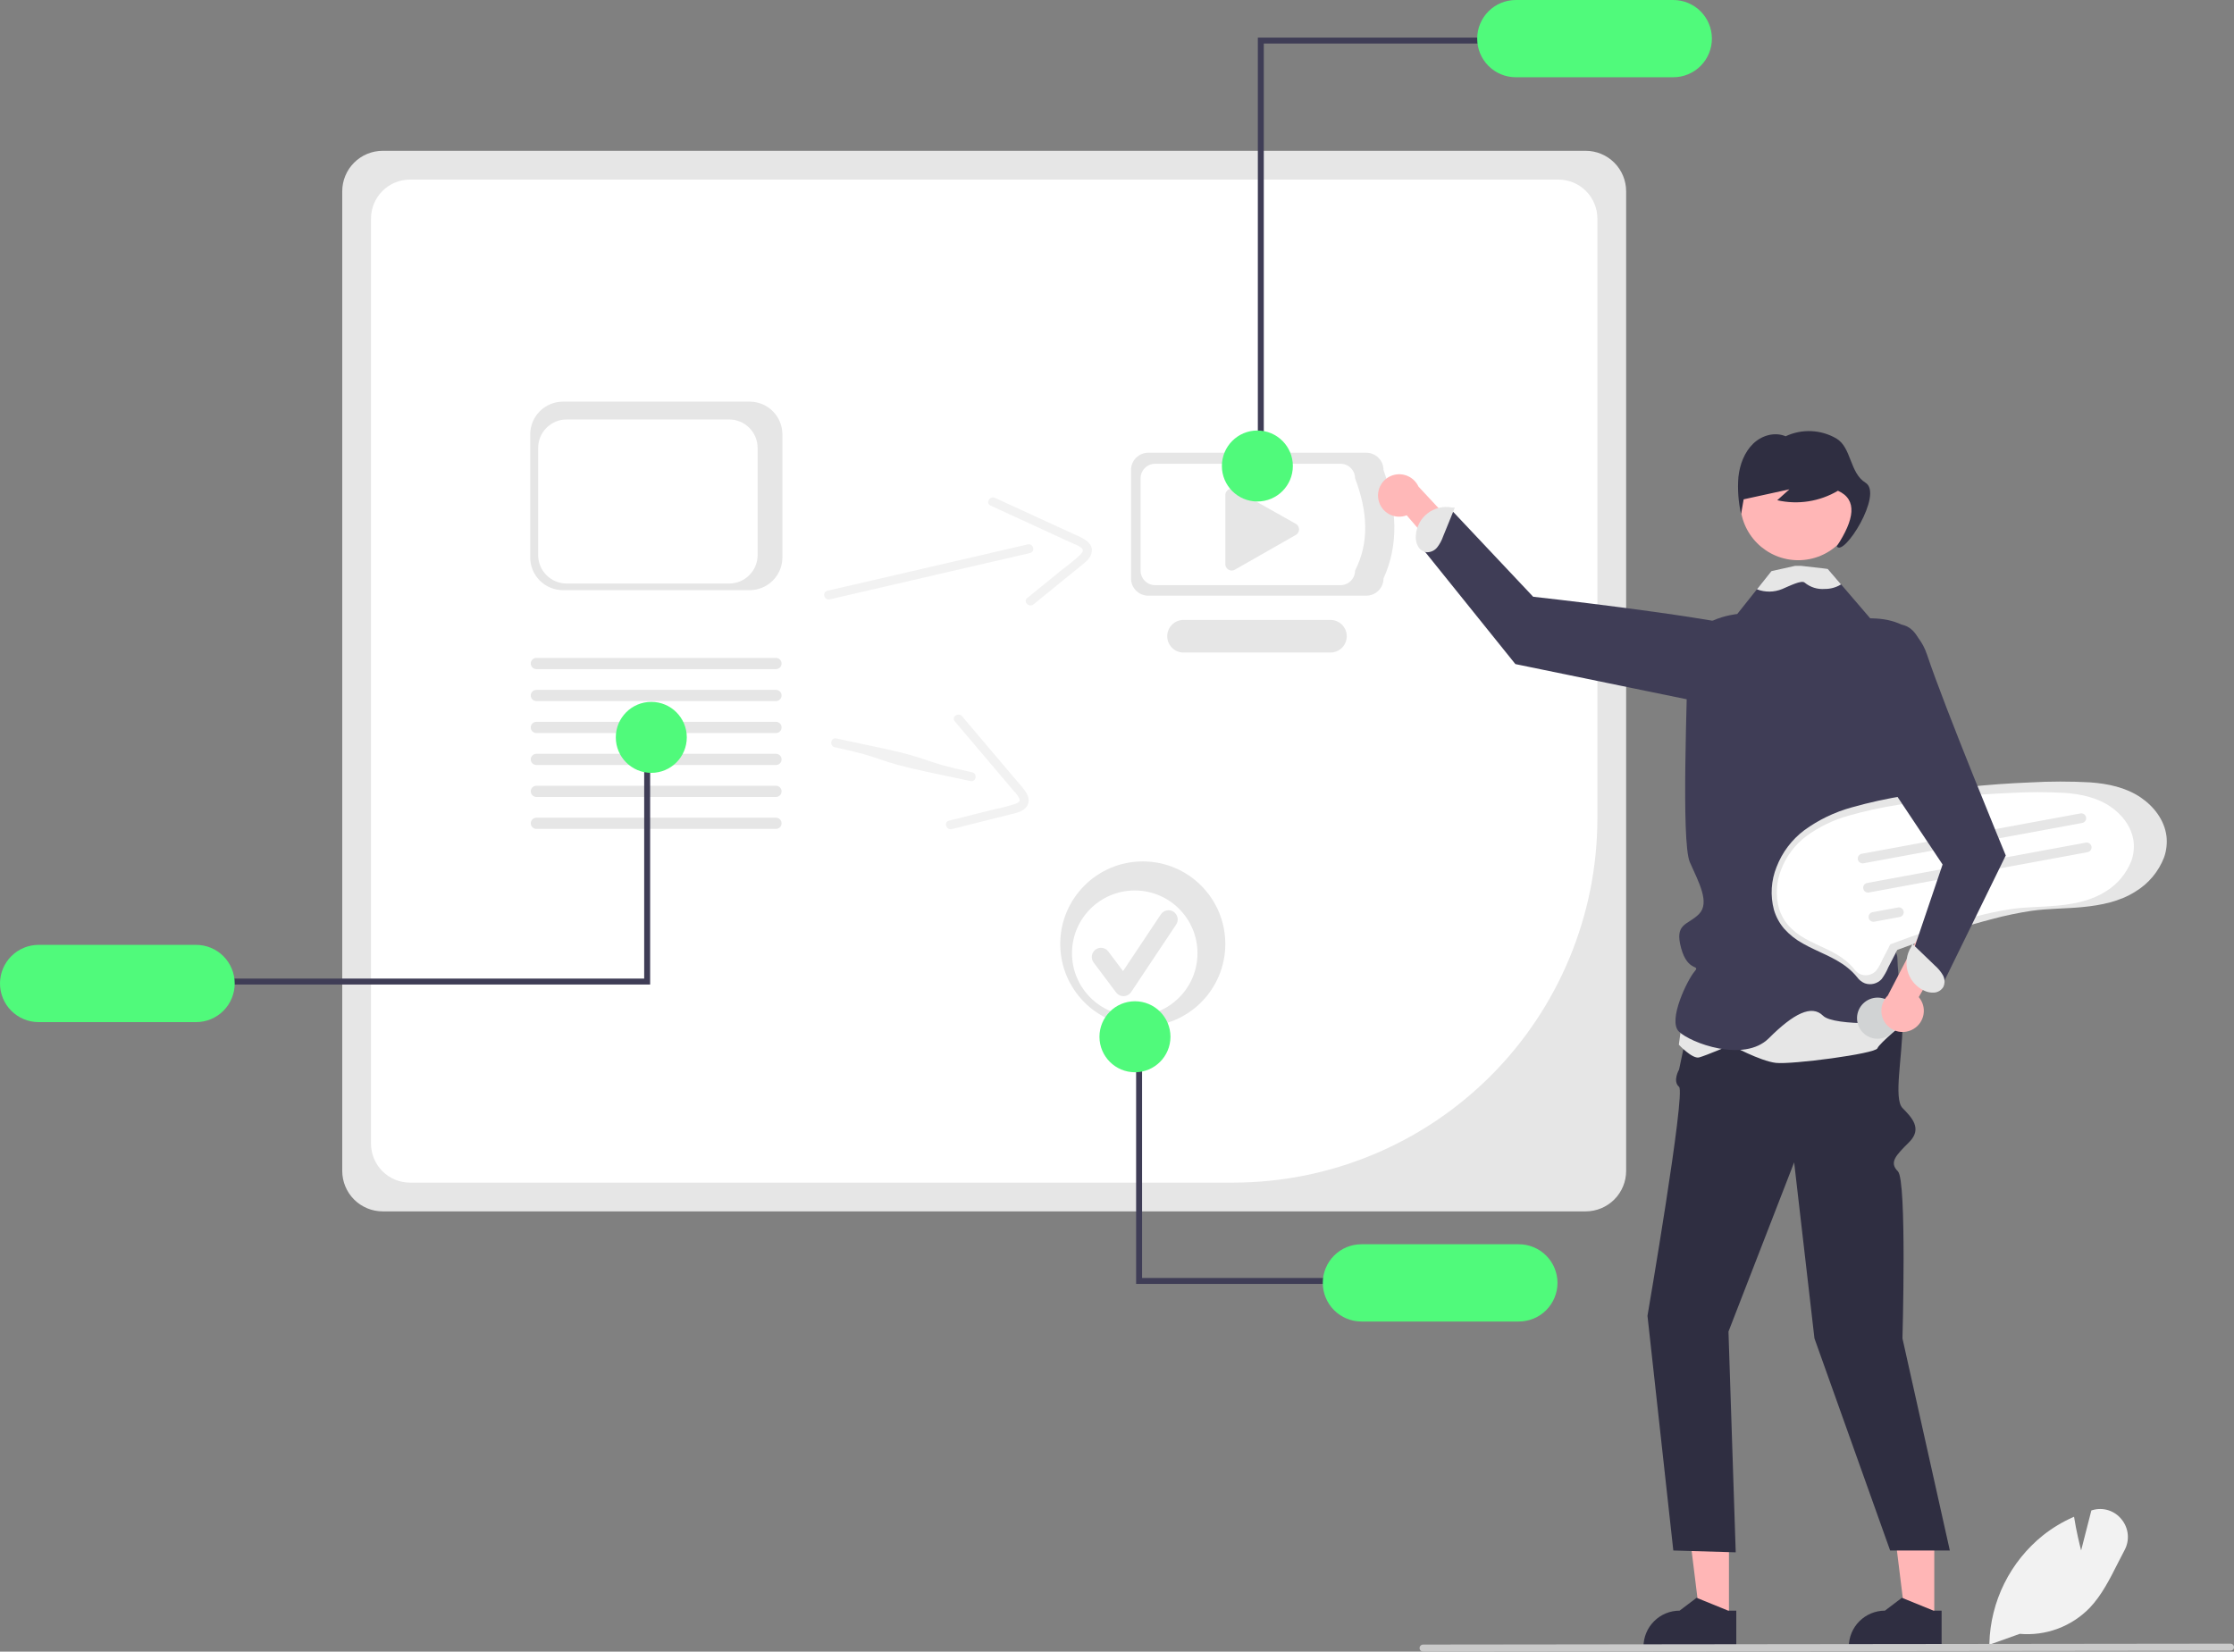 <svg width="284" height="210" viewBox="0 0 284 210" fill="none" xmlns="http://www.w3.org/2000/svg">
<rect x="0" y="0" width="284" height="210" fill="#808080" stroke="none"/>
<g clip-path="url(#clip0_223_2860)">
<path d="M201.585 154.023H48.648C47.285 154.021 45.978 153.479 45.015 152.515C44.051 151.551 43.509 150.245 43.508 148.882V24.316C43.509 22.953 44.051 21.646 45.015 20.683C45.978 19.719 47.285 19.177 48.648 19.175H201.585C202.948 19.177 204.254 19.719 205.218 20.683C206.182 21.646 206.724 22.953 206.725 24.316V148.882C206.724 150.245 206.182 151.551 205.218 152.515C204.254 153.479 202.948 154.021 201.585 154.023Z" fill="#E6E6E6"/>
<path d="M52.115 22.834C50.803 22.836 49.544 23.358 48.616 24.287C47.688 25.215 47.166 26.474 47.164 27.787V145.414C47.166 146.727 47.688 147.985 48.616 148.914C49.544 149.842 50.803 150.364 52.115 150.366H156.795C169.064 150.352 180.826 145.471 189.501 136.794C198.176 128.116 203.056 116.351 203.07 104.079V27.787C203.068 26.474 202.546 25.215 201.618 24.287C200.69 23.358 199.431 22.836 198.119 22.834L52.115 22.834Z" fill="white"/>
<path d="M173.697 75.737H145.966C145.387 75.736 144.833 75.506 144.424 75.097C144.015 74.688 143.785 74.133 143.784 73.554V59.748C143.785 59.17 144.015 58.615 144.424 58.206C144.833 57.797 145.387 57.567 145.966 57.566H173.697C174.275 57.567 174.83 57.797 175.239 58.206C175.648 58.615 175.878 59.17 175.878 59.748C177.594 64.634 177.838 69.276 175.878 73.554C175.878 74.133 175.648 74.688 175.239 75.097C174.83 75.506 174.275 75.736 173.697 75.737Z" fill="#E6E6E6"/>
<path d="M170.412 74.402H146.851C146.36 74.402 145.889 74.206 145.541 73.859C145.194 73.511 144.998 73.04 144.998 72.548V60.819C144.998 60.327 145.194 59.856 145.541 59.508C145.889 59.161 146.36 58.965 146.851 58.965H170.412C170.903 58.965 171.374 59.161 171.722 59.508C172.069 59.856 172.265 60.327 172.265 60.819C173.855 64.996 174.111 68.949 172.265 72.548C172.265 73.04 172.069 73.511 171.722 73.859C171.374 74.206 170.903 74.402 170.412 74.402Z" fill="white"/>
<path d="M169.141 82.969H150.46C149.911 82.969 149.383 82.752 148.994 82.364C148.605 81.976 148.386 81.449 148.385 80.899C148.384 80.35 148.601 79.822 148.989 79.433C149.377 79.043 149.903 78.823 150.453 78.822H169.141C169.69 78.823 170.216 79.042 170.604 79.431C170.992 79.82 171.21 80.346 171.21 80.895C171.21 81.445 170.992 81.971 170.604 82.36C170.216 82.749 169.69 82.968 169.141 82.969Z" fill="#E6E6E6"/>
<path d="M156.581 62.132C156.366 62.133 156.16 62.218 156.008 62.37C155.856 62.523 155.771 62.729 155.771 62.944V71.731C155.77 71.873 155.808 72.013 155.878 72.135C155.949 72.258 156.051 72.361 156.174 72.432C156.296 72.503 156.436 72.541 156.577 72.542C156.719 72.542 156.859 72.506 156.982 72.435L164.736 68.013C164.861 67.942 164.964 67.839 165.036 67.715C165.108 67.591 165.146 67.45 165.146 67.306C165.145 67.163 165.107 67.022 165.034 66.898C164.962 66.775 164.857 66.673 164.732 66.602L156.979 62.237C156.857 62.168 156.72 62.132 156.581 62.132Z" fill="#E6E6E6"/>
<path d="M269.71 193.187C269.282 192.643 268.701 192.24 268.042 192.029C267.383 191.818 266.676 191.81 266.013 192.005L265.867 192.048L264.565 197.133C264.37 196.375 263.953 194.664 263.69 192.99L263.667 192.851L263.538 192.908C262.177 193.51 260.897 194.281 259.73 195.204C257.661 196.864 255.978 198.954 254.799 201.33C253.619 203.706 252.971 206.311 252.9 208.963L252.898 209.06L252.895 209.121L253.068 209.06L256.767 207.737C258.405 207.882 260.055 207.658 261.595 207.084C263.136 206.509 264.529 205.598 265.672 204.416C267.167 202.839 268.192 200.81 269.184 198.848C269.474 198.276 269.771 197.686 270.075 197.119C270.414 196.502 270.561 195.798 270.496 195.097C270.43 194.396 270.157 193.731 269.71 193.187Z" fill="#F2F2F2"/>
<path d="M175.234 63.523C175.309 63.908 175.466 64.272 175.696 64.59C175.926 64.907 176.223 65.17 176.566 65.36C176.909 65.55 177.289 65.663 177.68 65.69C178.071 65.718 178.463 65.659 178.829 65.518L189.885 78.384L191.285 73.635L180.323 61.864C180.046 61.265 179.559 60.788 178.955 60.524C178.35 60.261 177.669 60.228 177.042 60.432C176.414 60.637 175.884 61.065 175.551 61.634C175.218 62.204 175.105 62.876 175.234 63.523Z" fill="#FFB8B8"/>
<path d="M219.795 205.984H216.136L214.396 191.867H219.796L219.795 205.984Z" fill="#FFB6B6"/>
<path d="M219.698 204.789L215.791 203.199L215.679 203.154L213.522 204.789C212.304 204.789 211.136 205.273 210.275 206.135C209.414 206.996 208.93 208.164 208.93 209.383V209.532H220.727V204.789H219.698Z" fill="#2F2E41"/>
<path d="M245.898 205.984H242.239L240.498 191.867H245.899L245.898 205.984Z" fill="#FFB6B6"/>
<path d="M245.8 204.789L241.893 203.199L241.782 203.154L239.625 204.789C238.407 204.789 237.239 205.273 236.377 206.135C235.516 206.996 235.032 208.164 235.032 209.383V209.532H246.83V204.789H245.8Z" fill="#2F2E41"/>
<path d="M237.262 121.681C237.262 121.681 241.852 126.457 241.852 130.381C241.852 134.306 240.704 139.694 241.852 140.873C242.999 142.053 244.433 143.487 242.712 145.209C240.991 146.93 240.13 147.791 241.278 148.939C242.425 150.086 241.852 170.171 241.852 170.171L247.875 197.141H240.286L230.665 170.171L228.083 147.791L219.734 169.31L220.656 197.372L212.722 197.141L209.438 167.301C209.438 167.301 214.315 138.917 213.454 138.189C212.594 137.462 213.454 135.993 213.454 135.993L215.749 125.124L237.262 121.681Z" fill="#2F2E41"/>
<path d="M228.276 87.819C228.276 87.819 229.837 81.668 222.647 79.905C215.458 78.141 194.907 75.875 194.907 75.875L184.521 64.852L181.001 69.964L192.644 84.436L220.232 90.104L228.276 87.819Z" fill="#3F3D56"/>
<path d="M182.712 69.587C183.035 69.169 183.287 68.701 183.459 68.202L184.949 64.541L184.562 64.525C184.027 64.424 183.477 64.438 182.947 64.565C182.418 64.692 181.921 64.929 181.49 65.261C181.059 65.594 180.702 66.013 180.445 66.493C180.187 66.973 180.033 67.501 179.994 68.044C179.945 68.514 180.029 68.988 180.237 69.412C180.343 69.623 180.497 69.805 180.687 69.944C180.877 70.083 181.097 70.176 181.329 70.213C181.593 70.228 181.856 70.178 182.097 70.069C182.338 69.96 182.549 69.795 182.712 69.587Z" fill="#E6E6E6"/>
<path d="M214.284 126.59L213.424 132.83C213.424 132.83 215.145 134.679 216.005 134.447C216.866 134.216 220.021 132.871 220.021 132.871C220.021 132.871 223.75 134.91 225.758 135.141C227.766 135.372 238.379 133.985 238.666 133.292C238.953 132.599 242.287 129.885 242.287 129.885L240.961 121.968L214.284 126.59Z" fill="#E6E6E6"/>
<path d="M242.231 104.762C242.231 104.762 241.503 110.778 242.076 111.332C242.65 111.883 241.503 115.369 240.355 117.664C239.208 119.96 241.216 120.247 241.216 121.968C241.216 123.69 242.076 130.002 242.076 130.002C242.076 130.002 233.184 130.576 231.75 129.141C230.316 127.707 228.021 128.854 224.866 132.01C221.711 135.166 214.858 132.584 213.424 131.15C211.989 129.715 214.539 124.55 215.4 123.549C216.261 122.548 214.571 123.707 213.71 120.534C212.85 117.36 214.539 117.664 215.974 116.23C217.408 114.795 215.974 112.213 214.826 109.631C213.679 107.048 214.539 87.825 214.539 83.234C214.539 78.643 220.85 78.07 220.85 78.07L223.348 74.928L225.184 72.618L228.781 72.475L228.876 72.472L232.355 72.331L234.045 74.299L237.774 78.643L242.076 79.504C245.518 80.652 244.658 87.825 244.658 87.825L242.231 104.762Z" fill="#3F3D56"/>
<path d="M228.604 71.23C232.676 71.23 235.977 67.928 235.977 63.855C235.977 59.781 232.676 56.479 228.604 56.479C224.532 56.479 221.23 59.781 221.23 63.855C221.23 67.928 224.532 71.23 228.604 71.23Z" fill="#FFB6B6"/>
<path d="M237.153 61.374C235.125 60.13 235.385 56.877 233.431 55.741C232.46 55.181 231.368 54.864 230.248 54.817C229.127 54.77 228.013 54.994 226.998 55.471C225.622 54.882 223.973 55.352 222.872 56.415C221.771 57.479 221.175 59.048 220.999 60.626C220.872 62.211 220.986 63.806 221.337 65.358C221.446 64.734 221.555 64.111 221.665 63.488L227.477 62.217C226.963 62.679 226.448 63.142 225.934 63.604C228.566 64.204 231.328 63.772 233.652 62.397C236.183 63.532 235.724 66.08 233.503 69.462C234.363 70.897 239.464 62.791 237.153 61.374Z" fill="#2F2E41"/>
<path d="M234.045 74.299C234.028 74.313 234.011 74.325 233.993 74.337C233.385 74.699 232.69 74.888 231.982 74.882C231.056 74.959 230.137 74.671 229.421 74.079C229.045 73.723 227.551 74.474 226.57 74.891C225.541 75.317 224.387 75.33 223.348 74.928L225.184 72.618L228.21 71.947H228.965L232.355 72.331L234.045 74.299Z" fill="#E6E6E6"/>
<path d="M283.553 209.884L180.917 210C180.858 210 180.799 209.989 180.745 209.967C180.69 209.944 180.64 209.911 180.598 209.87C180.556 209.828 180.523 209.779 180.5 209.724C180.477 209.67 180.465 209.612 180.465 209.553C180.465 209.493 180.476 209.435 180.498 209.38C180.52 209.325 180.553 209.276 180.595 209.234C180.636 209.192 180.686 209.158 180.74 209.135C180.795 209.113 180.853 209.101 180.912 209.1H180.917L283.553 208.984C283.672 208.985 283.785 209.032 283.869 209.117C283.953 209.201 284 209.315 284 209.434C284 209.553 283.953 209.667 283.869 209.751C283.785 209.836 283.672 209.883 283.553 209.884Z" fill="#CACACA"/>
<path d="M160.661 58.819H159.905V4.779H189.613V5.535H160.661V58.819Z" fill="#3F3D56"/>
<path d="M212.717 0H192.699C191.397 0 190.148 0.517 189.228 1.438C188.307 2.36 187.79 3.609 187.79 4.911C187.79 6.214 188.307 7.463 189.228 8.384C190.148 9.305 191.397 9.822 192.699 9.822H212.717C214.019 9.822 215.268 9.305 216.189 8.384C217.109 7.463 217.627 6.214 217.627 4.911C217.627 3.609 217.109 2.36 216.189 1.438C215.268 0.517 214.019 0 212.717 0Z" fill="#50FA7B"/>
<path d="M159.845 63.763C162.336 63.763 164.356 61.742 164.356 59.25C164.356 56.758 162.336 54.737 159.845 54.737C157.353 54.737 155.333 56.758 155.333 59.25C155.333 61.742 157.353 63.763 159.845 63.763Z" fill="#50FA7B"/>
<path d="M105.477 76.208L125.27 71.627L130.951 70.312C131.662 70.147 131.366 69.053 130.656 69.217L110.863 73.799L105.181 75.114C104.471 75.278 104.766 76.373 105.477 76.208Z" fill="#F2F2F2"/>
<path d="M125.915 64.277L136.511 69.152C136.873 69.277 137.212 69.461 137.514 69.695C137.806 69.982 137.594 70.257 137.355 70.507C136.642 71.173 135.889 71.795 135.1 72.369L130.585 76.04C130.019 76.501 130.818 77.305 131.38 76.849L135.311 73.651L137.277 72.052C137.834 71.6 138.512 71.137 138.736 70.416C139.206 68.9 137.35 68.297 136.319 67.823L131.705 65.699L126.492 63.301C125.835 62.999 125.253 63.972 125.915 64.277Z" fill="#F2F2F2"/>
<path d="M272.137 101.392C270.249 100.112 267.956 99.636 265.715 99.475C263.167 99.336 260.613 99.339 258.066 99.484C255.42 99.588 252.779 99.78 250.143 100.058C247.512 100.337 244.891 100.702 242.281 101.153C239.945 101.517 237.633 102.024 235.358 102.669C233.205 103.265 231.176 104.245 229.371 105.561C227.786 106.754 226.567 108.367 225.853 110.217C225.151 111.953 225.032 113.869 225.513 115.679C225.769 116.557 226.208 117.372 226.8 118.07C227.485 118.836 228.296 119.478 229.198 119.969C231.07 121.039 233.192 121.682 234.886 123.051C235.332 123.409 235.739 123.814 236.1 124.259C236.345 124.603 236.683 124.869 237.075 125.026C237.447 125.156 237.848 125.173 238.229 125.075C238.61 124.977 238.954 124.768 239.216 124.475C239.555 124.011 239.838 123.508 240.059 122.977L240.952 121.252C241.012 121.102 241.087 120.957 241.176 120.821C241.243 120.741 241.123 120.823 241.146 120.802C241.158 120.79 241.184 120.791 241.199 120.781C241.272 120.745 241.35 120.715 241.429 120.693C242.256 120.378 243.086 120.073 243.92 119.777C246.998 118.68 250.112 117.668 253.277 116.849C254.905 116.413 256.556 116.067 258.223 115.814C260.382 115.507 262.573 115.542 264.742 115.332C267.076 115.106 269.485 114.633 271.488 113.347C273.143 112.341 274.419 110.814 275.114 109.005C275.416 108.143 275.519 107.225 275.417 106.317C275.157 104.264 273.816 102.53 272.137 101.392Z" fill="#E6E6E6"/>
<path d="M268.274 102.546C266.568 101.389 264.496 100.959 262.47 100.813C260.168 100.688 257.86 100.69 255.558 100.821C253.167 100.916 250.78 101.089 248.399 101.34C246.02 101.592 243.652 101.922 241.294 102.33C239.182 102.659 237.093 103.116 235.037 103.7C233.091 104.239 231.259 105.124 229.627 106.313C228.195 107.391 227.093 108.848 226.448 110.521C225.814 112.089 225.706 113.821 226.141 115.456C226.372 116.25 226.768 116.987 227.304 117.617C227.922 118.309 228.655 118.89 229.47 119.333C231.163 120.3 233.08 120.881 234.611 122.118C235.014 122.442 235.382 122.808 235.708 123.21C235.929 123.521 236.235 123.761 236.589 123.903C236.925 124.021 237.288 124.036 237.632 123.947C237.976 123.859 238.287 123.67 238.524 123.405C238.831 122.986 239.086 122.531 239.285 122.051L240.093 120.493C240.147 120.357 240.214 120.226 240.295 120.103C240.355 120.031 240.247 120.105 240.268 120.086C240.279 120.075 240.302 120.076 240.315 120.067C240.382 120.034 240.452 120.007 240.524 119.987C241.271 119.703 242.021 119.427 242.775 119.16C245.556 118.168 248.371 117.254 251.23 116.514C252.701 116.119 254.194 115.807 255.7 115.579C257.651 115.301 259.631 115.333 261.591 115.143C263.701 114.938 265.878 114.511 267.687 113.349C269.183 112.44 270.336 111.06 270.964 109.426C271.237 108.647 271.33 107.816 271.237 106.996C271.002 105.141 269.791 103.574 268.274 102.546Z" fill="white"/>
<path d="M264.701 104.635L236.903 109.763C236.823 109.778 236.742 109.777 236.662 109.761C236.583 109.744 236.508 109.713 236.441 109.667C236.374 109.621 236.317 109.563 236.273 109.495C236.229 109.427 236.198 109.352 236.183 109.272C236.168 109.192 236.169 109.111 236.186 109.032C236.203 108.952 236.235 108.877 236.281 108.81C236.326 108.744 236.385 108.687 236.453 108.643C236.521 108.599 236.597 108.568 236.676 108.554L236.68 108.553L264.478 103.425C264.557 103.41 264.639 103.411 264.718 103.428C264.797 103.445 264.872 103.477 264.938 103.523C265.005 103.569 265.061 103.627 265.105 103.695C265.149 103.763 265.179 103.839 265.194 103.918C265.209 103.997 265.208 104.079 265.191 104.158C265.174 104.237 265.142 104.312 265.096 104.378C265.05 104.445 264.992 104.502 264.924 104.546C264.856 104.59 264.78 104.62 264.701 104.635Z" fill="#E6E6E6"/>
<path d="M265.386 108.348L237.588 113.476C237.508 113.492 237.426 113.491 237.347 113.474C237.268 113.458 237.193 113.426 237.126 113.38C237.059 113.335 237.002 113.276 236.958 113.209C236.913 113.141 236.883 113.065 236.868 112.986C236.853 112.906 236.854 112.824 236.871 112.745C236.887 112.666 236.92 112.591 236.965 112.524C237.011 112.457 237.07 112.4 237.138 112.356C237.205 112.312 237.281 112.282 237.361 112.267L237.364 112.266L265.162 107.138C265.242 107.123 265.323 107.125 265.402 107.141C265.481 107.158 265.556 107.191 265.623 107.236C265.689 107.282 265.746 107.341 265.79 107.408C265.834 107.476 265.864 107.552 265.879 107.631C265.893 107.711 265.892 107.792 265.875 107.871C265.859 107.95 265.826 108.025 265.781 108.092C265.735 108.158 265.676 108.215 265.609 108.259C265.541 108.303 265.465 108.333 265.386 108.348Z" fill="#E6E6E6"/>
<path d="M241.512 116.592L238.272 117.19C238.112 117.219 237.947 117.183 237.813 117.091C237.679 116.998 237.588 116.856 237.558 116.696C237.529 116.536 237.564 116.371 237.656 116.236C237.748 116.102 237.889 116.01 238.049 115.98L241.289 115.382C241.449 115.353 241.614 115.389 241.748 115.481C241.882 115.574 241.974 115.716 242.003 115.876C242.033 116.036 241.998 116.201 241.906 116.336C241.813 116.47 241.672 116.562 241.512 116.592Z" fill="#E6E6E6"/>
<path d="M239.165 132.03C240.585 131.768 241.523 130.405 241.262 128.985C241 127.564 239.636 126.626 238.217 126.887C236.797 127.149 235.858 128.513 236.12 129.933C236.382 131.353 237.745 132.292 239.165 132.03Z" fill="#D1D3D4"/>
<path d="M95.305 75.037H71.562C70.46 75.036 69.403 74.597 68.623 73.818C67.844 73.038 67.406 71.981 67.404 70.878V55.226C67.406 54.123 67.844 53.066 68.623 52.287C69.403 51.507 70.46 51.068 71.562 51.067H95.305C96.408 51.068 97.464 51.507 98.244 52.287C99.023 53.066 99.462 54.123 99.463 55.226V70.879C99.462 71.981 99.023 73.038 98.244 73.818C97.464 74.597 96.408 75.036 95.305 75.037Z" fill="#E6E6E6"/>
<path d="M92.696 74.194H72.032C71.072 74.193 70.153 73.811 69.474 73.132C68.796 72.454 68.415 71.534 68.413 70.575V56.952C68.415 55.992 68.796 55.072 69.474 54.394C70.153 53.715 71.072 53.334 72.032 53.332H92.696C93.655 53.334 94.575 53.715 95.253 54.394C95.932 55.072 96.313 55.992 96.314 56.952V70.575C96.313 71.534 95.932 72.454 95.253 73.132C94.575 73.811 93.655 74.193 92.696 74.194Z" fill="white"/>
<path d="M98.65 89.139H68.183C67.995 89.139 67.815 89.064 67.682 88.93C67.549 88.797 67.474 88.616 67.474 88.428C67.474 88.24 67.549 88.059 67.682 87.926C67.815 87.793 67.995 87.718 68.183 87.717H98.65C98.838 87.718 99.018 87.793 99.151 87.926C99.284 88.059 99.359 88.24 99.359 88.428C99.359 88.616 99.284 88.797 99.151 88.93C99.018 89.064 98.838 89.139 98.65 89.139Z" fill="#E6E6E6"/>
<path d="M98.65 85.076H68.183C67.995 85.076 67.815 85 67.682 84.867C67.549 84.734 67.474 84.553 67.474 84.365C67.474 84.177 67.549 83.996 67.682 83.863C67.815 83.729 67.995 83.654 68.183 83.654H98.65C98.838 83.654 99.018 83.729 99.151 83.863C99.284 83.996 99.359 84.177 99.359 84.365C99.359 84.553 99.284 84.734 99.151 84.867C99.018 85 98.838 85.076 98.65 85.076Z" fill="#E6E6E6"/>
<path d="M98.65 93.203H68.183C67.995 93.203 67.814 93.128 67.681 92.994C67.547 92.861 67.473 92.68 67.473 92.491C67.473 92.303 67.547 92.122 67.681 91.989C67.814 91.855 67.995 91.78 68.183 91.78H98.65C98.838 91.78 99.019 91.855 99.152 91.989C99.286 92.122 99.361 92.303 99.361 92.491C99.361 92.68 99.286 92.861 99.152 92.994C99.019 93.128 98.838 93.203 98.65 93.203Z" fill="#E6E6E6"/>
<path d="M98.65 97.266H68.183C67.995 97.266 67.814 97.191 67.681 97.057C67.547 96.924 67.473 96.743 67.473 96.555C67.473 96.366 67.547 96.185 67.681 96.052C67.814 95.918 67.995 95.844 68.183 95.844H98.65C98.838 95.844 99.019 95.918 99.152 96.052C99.286 96.185 99.361 96.366 99.361 96.555C99.361 96.743 99.286 96.924 99.152 97.057C99.019 97.191 98.838 97.266 98.65 97.266Z" fill="#E6E6E6"/>
<path d="M98.65 101.329H68.183C67.995 101.329 67.814 101.254 67.681 101.121C67.547 100.987 67.473 100.807 67.473 100.618C67.473 100.429 67.547 100.248 67.681 100.115C67.814 99.982 67.995 99.907 68.183 99.907H98.65C98.838 99.907 99.019 99.982 99.152 100.115C99.286 100.248 99.361 100.429 99.361 100.618C99.361 100.807 99.286 100.987 99.152 101.121C99.019 101.254 98.838 101.329 98.65 101.329Z" fill="#E6E6E6"/>
<path d="M98.65 105.392H68.183C67.995 105.392 67.815 105.317 67.682 105.183C67.549 105.05 67.474 104.869 67.474 104.681C67.474 104.493 67.549 104.312 67.682 104.179C67.815 104.046 67.995 103.971 68.183 103.97H98.65C98.838 103.971 99.018 104.046 99.151 104.179C99.284 104.312 99.359 104.493 99.359 104.681C99.359 104.869 99.284 105.05 99.151 105.183C99.018 105.317 98.838 105.392 98.65 105.392Z" fill="#E6E6E6"/>
<path d="M81.893 96.074H82.649V125.179H28.014V124.424H81.893V96.074Z" fill="#3F3D56"/>
<path d="M4.91 129.959H24.927C26.229 129.959 27.478 129.441 28.399 128.52C29.32 127.599 29.837 126.35 29.837 125.048C29.837 123.745 29.32 122.496 28.399 121.575C27.478 120.654 26.229 120.136 24.927 120.136H4.91C3.608 120.136 2.359 120.654 1.438 121.575C0.517 122.496 0 123.745 0 125.048C0 126.35 0.517 127.599 1.438 128.52C2.359 129.441 3.608 129.959 4.91 129.959Z" fill="#50FA7B"/>
<path d="M82.797 98.267C85.289 98.267 87.309 96.246 87.309 93.754C87.309 91.261 85.289 89.241 82.797 89.241C80.305 89.241 78.285 91.261 78.285 93.754C78.285 96.246 80.305 98.267 82.797 98.267Z" fill="#50FA7B"/>
<path d="M106.117 95.008C112.741 96.416 111.056 96.691 117.68 98.099L123.384 99.312C124.098 99.463 124.293 98.347 123.579 98.195C116.955 96.787 118.64 96.512 112.016 95.104L106.312 93.891C105.599 93.74 105.403 94.856 106.117 95.008Z" fill="#F2F2F2"/>
<path d="M121.374 91.713L128.913 100.614C129.188 100.881 129.417 101.19 129.592 101.531C129.736 101.914 129.426 102.074 129.104 102.199C128.176 102.501 127.231 102.745 126.273 102.932L120.63 104.348C119.922 104.525 120.306 105.592 121.008 105.416L125.923 104.183L128.38 103.566C129.077 103.392 129.886 103.26 130.394 102.701C131.462 101.526 130.035 100.195 129.301 99.328L126.018 95.452L122.31 91.073C121.842 90.521 120.903 91.157 121.374 91.713Z" fill="#F2F2F2"/>
<path d="M145.277 130.516C151.072 130.516 155.769 125.817 155.769 120.021C155.769 114.225 151.072 109.526 145.277 109.526C139.483 109.526 134.785 114.225 134.785 120.021C134.785 125.817 139.483 130.516 145.277 130.516Z" fill="#E6E6E6"/>
<path d="M144.255 129.178C148.66 129.178 152.231 125.606 152.231 121.199C152.231 116.793 148.66 113.221 144.255 113.221C139.849 113.221 136.278 116.793 136.278 121.199C136.278 125.606 139.849 129.178 144.255 129.178Z" fill="white"/>
<path d="M142.823 126.662C142.642 126.662 142.464 126.619 142.301 126.538C142.139 126.457 141.999 126.34 141.89 126.195L139.027 122.377C138.935 122.254 138.868 122.115 138.83 121.966C138.792 121.818 138.784 121.663 138.805 121.512C138.827 121.36 138.878 121.214 138.956 121.082C139.034 120.95 139.138 120.835 139.26 120.743C139.383 120.65 139.522 120.583 139.671 120.545C139.819 120.507 139.974 120.499 140.125 120.52C140.277 120.542 140.423 120.593 140.555 120.671C140.687 120.749 140.802 120.853 140.894 120.975L140.895 120.976L142.767 123.474L147.577 116.257C147.662 116.129 147.771 116.02 147.899 115.934C148.026 115.849 148.169 115.789 148.32 115.759C148.47 115.729 148.625 115.728 148.775 115.758C148.926 115.788 149.069 115.847 149.197 115.932C149.324 116.017 149.434 116.127 149.519 116.254C149.604 116.382 149.664 116.525 149.694 116.675C149.724 116.826 149.724 116.981 149.694 117.131C149.664 117.282 149.605 117.425 149.519 117.552L143.795 126.142C143.691 126.297 143.552 126.425 143.388 126.516C143.225 126.606 143.043 126.656 142.856 126.661C142.845 126.661 142.834 126.662 142.823 126.662Z" fill="#E6E6E6"/>
<path d="M243.248 130.833C243.586 130.634 243.876 130.364 244.098 130.041C244.32 129.718 244.469 129.35 244.533 128.963C244.598 128.577 244.577 128.18 244.472 127.803C244.367 127.425 244.18 127.075 243.925 126.777L252.35 112.052L247.407 112.321L239.982 126.59C239.511 127.052 239.225 127.67 239.178 128.329C239.132 128.987 239.329 129.639 239.731 130.162C240.134 130.685 240.714 131.042 241.362 131.166C242.01 131.289 242.681 131.171 243.248 130.833Z" fill="#FFB8B8"/>
<path d="M233.759 79.217C233.759 79.217 242.682 76.348 244.976 83.234C247.271 90.12 254.985 108.77 254.985 108.77L246.697 125.698L242.968 121.681L246.954 109.918L235.48 92.703L233.759 79.217Z" fill="#3F3D56"/>
<path d="M246.981 123.969C246.713 123.515 246.372 123.107 245.973 122.762L243.126 120.021L242.967 120.374C242.676 120.834 242.484 121.35 242.406 121.889C242.327 122.428 242.364 122.977 242.512 123.501C242.661 124.025 242.919 124.512 243.268 124.929C243.618 125.346 244.052 125.685 244.542 125.923C244.96 126.142 245.431 126.24 245.902 126.204C246.137 126.183 246.363 126.108 246.562 125.983C246.762 125.858 246.929 125.688 247.051 125.486C247.161 125.246 247.213 124.983 247.201 124.719C247.189 124.455 247.114 124.198 246.981 123.969Z" fill="#E6E6E6"/>
<path d="M145.187 134.14H144.431V163.246H169.984V162.49H145.187V134.14Z" fill="#3F3D56"/>
<path d="M197.998 163.114C197.997 161.812 197.479 160.564 196.559 159.643C195.638 158.722 194.39 158.204 193.088 158.203H173.071C171.769 158.203 170.52 158.721 169.599 159.642C168.678 160.563 168.161 161.812 168.161 163.114C168.161 164.417 168.678 165.666 169.599 166.587C170.52 167.508 171.769 168.026 173.071 168.026H193.088C194.39 168.024 195.638 167.507 196.559 166.586C197.479 165.665 197.997 164.417 197.998 163.114Z" fill="#50FA7B"/>
<path d="M144.283 136.334C146.775 136.334 148.795 134.313 148.795 131.821C148.795 129.328 146.775 127.307 144.283 127.307C141.791 127.307 139.771 129.328 139.771 131.821C139.771 134.313 141.791 136.334 144.283 136.334Z" fill="#50FA7B"/>
</g>
<defs>
<clipPath id="clip0_223_2860">
<rect width="284" height="210" fill="white"/>
</clipPath>
</defs>
</svg>
